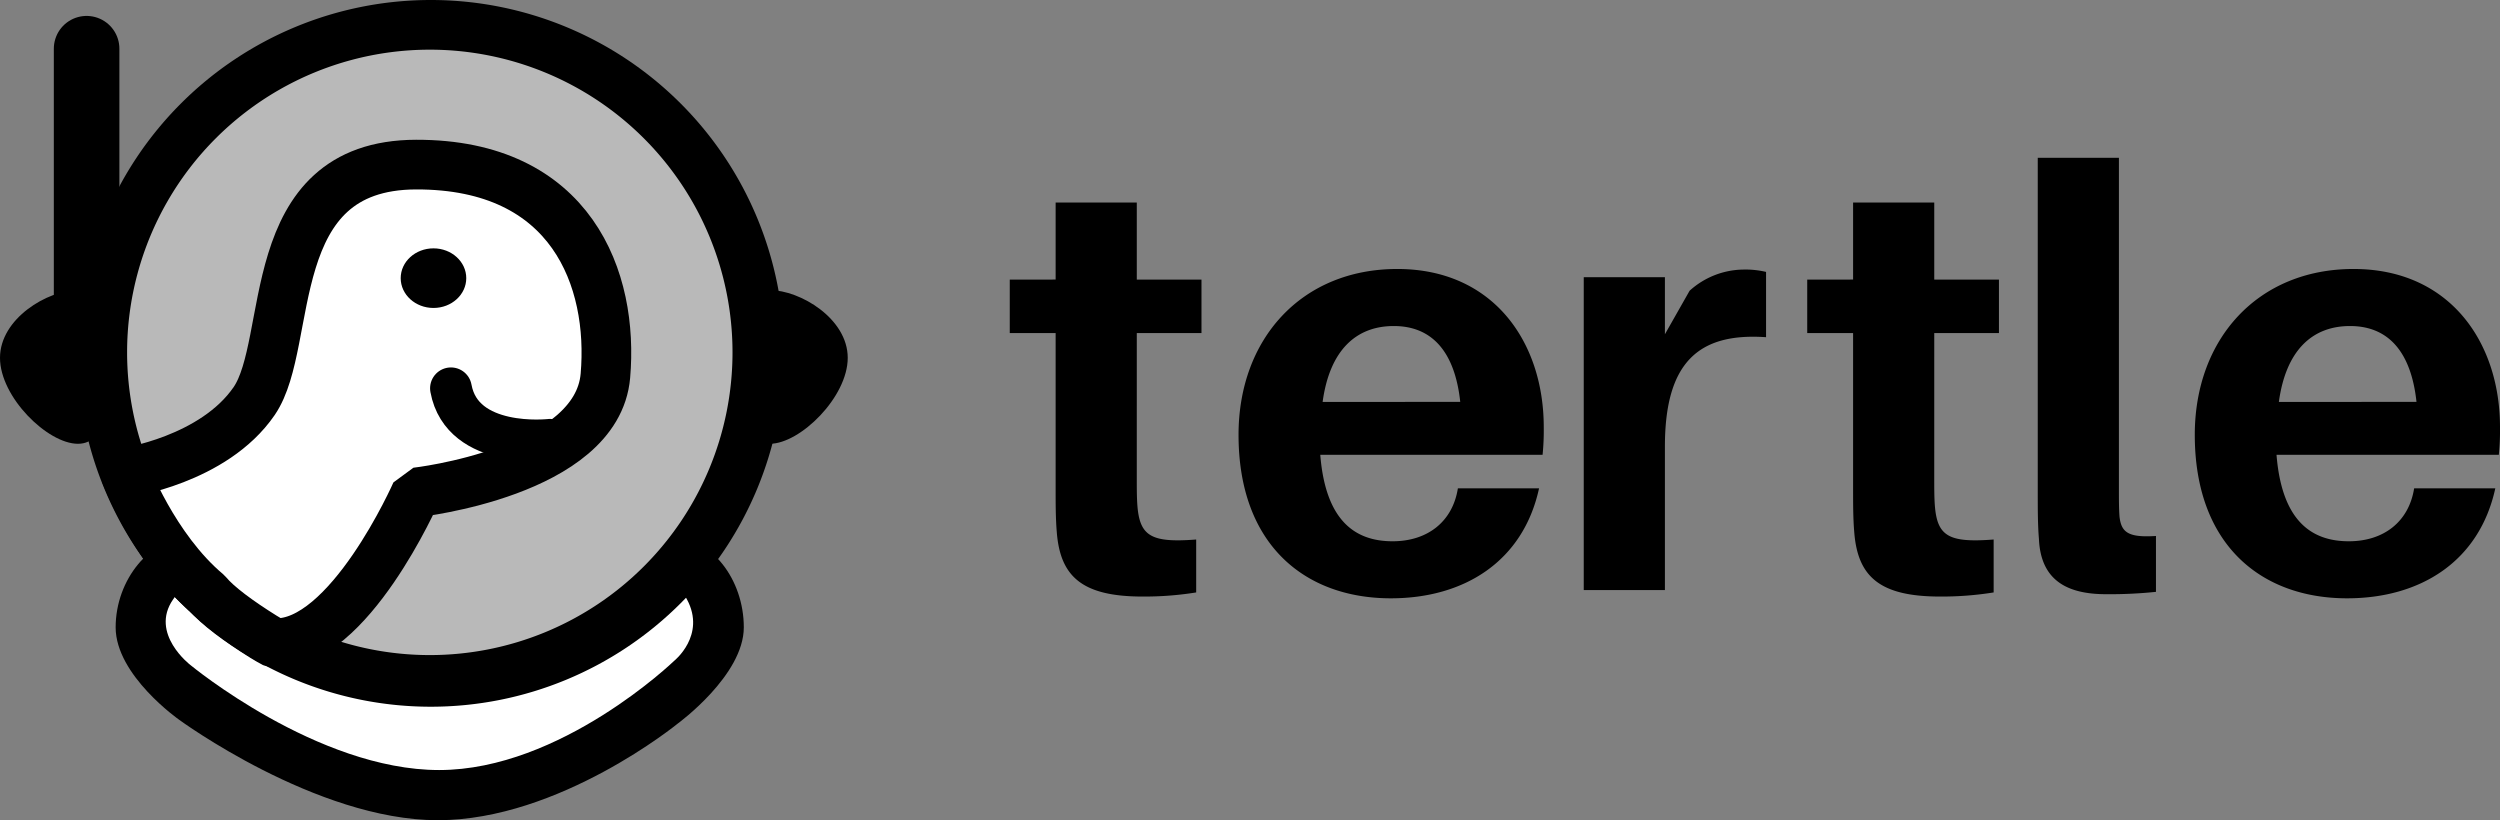 <svg xmlns="http://www.w3.org/2000/svg" width="1258.296" height="412.826" viewBox="0 0 1258.296 412.826"><rect x="0" y="0" width="1258.296" height="412.826" fill="#808080" stroke="none"/><g transform="translate(-1282.32 -1438)"><path d="M67.488-129.352h32.56v-26.936H67.488v-38.776H26.64v38.776H3.552v26.936H26.64V-51.8c0,8.88,0,15.688.592,22.792C29.008-6.808,39.96,3.256,70.448,3.256A165.139,165.139,0,0,0,97.384,1.184v-26.64c-22.792,1.776-28.416-1.776-29.6-17.168-.3-4.144-.3-8.584-.3-13.912ZM272.32-81.992c0-42.92-25.456-79.624-73.7-79.624S118.7-126.392,118.7-78.144c0,55.352,33.448,82.288,76.664,82.288,37,0,66.6-18.648,74.592-55.352H229.1c-2.664,16.872-15.392,26.64-32.856,26.64-18.944,0-33.744-10.36-36.408-43.512H271.728A121.578,121.578,0,0,0,272.32-81.992ZM196.84-132.9c19.536,0,30.784,13.32,33.448,38.184H161.024C164.576-120.768,177.9-132.9,196.84-132.9ZM372.664-161.32a40.985,40.985,0,0,0-26.936,10.656L333.3-128.76v-28.712H292.448V0H333.3V-72.224c0-42.328,16.872-57.424,50.912-55.056v-32.856A44.671,44.671,0,0,0,372.664-161.32Zm96.2,31.968h32.56v-26.936h-32.56v-38.776H428.016v38.776H404.928v26.936h23.088V-51.8c0,8.88,0,15.688.592,22.792,1.776,22.2,12.728,32.264,43.216,32.264A165.139,165.139,0,0,0,498.76,1.184v-26.64c-22.792,1.776-28.416-1.776-29.6-17.168-.3-4.144-.3-8.584-.3-13.912Zm92.944-88.208H520.96V-50.616c0,10.36,0,17.76.592,24.864C522.44-5.328,535.168,2.072,555.3,2.072A224.254,224.254,0,0,0,580.456.888v-28.12c-13.912.888-17.464-1.776-18.352-9.768-.3-4.144-.3-8.288-.3-14.5ZM753.616-81.992c0-42.92-25.456-79.624-73.7-79.624s-79.92,35.224-79.92,83.472c0,55.352,33.448,82.288,76.664,82.288,37,0,66.6-18.648,74.592-55.352H710.4c-2.664,16.872-15.392,26.64-32.856,26.64-18.944,0-33.744-10.36-36.408-43.512H753.024A121.584,121.584,0,0,0,753.616-81.992ZM678.136-132.9c19.536,0,30.784,13.32,33.448,38.184H642.32C645.872-120.768,659.192-132.9,678.136-132.9Z" transform="translate(1787 1735)"/><g transform="translate(10556 1486)"><path d="M37.21-1.52S76.283,57.458,159.728,57.112,280.2-1.52,280.2-1.52c19.588,0,35.962,21.109,35.962,45.274s-33.106,48.32-33.106,48.32-59.6,48.752-120.907,48.752S31.934,90.249,31.934,90.249,0,67.92,0,43.755,17.622-1.52,37.21-1.52Z" transform="translate(-9215.472 224)"/><path d="M54.877,31.041S76.283,57.458,159.728,57.112,263.6,31.041,263.6,31.041c8.514,5.87,14.282,6.555,23.971,24.673s-6.52,30.955-6.52,30.955S224.11,141.575,162.8,141.575,37.623,88.708,37.623,88.708,16.969,72.97,28.9,55.714,47.846,36.361,54.877,31.041Z" transform="translate(-9215.472 198)" fill="#fff"/><path d="M39.222,0C54.5,0,55.34,23.509,55.34,43.257S54.5,77.338,39.222,77.338,0,63.006,0,43.257,23.94,0,39.222,0Z" transform="translate(-8847 175.367) rotate(180)"/><path d="M16.119,0C.837,0,0,23.509,0,43.257S.837,77.338,16.119,77.338,55.34,63.006,55.34,43.257,31.4,0,16.119,0Z" transform="translate(-9218.34 175.367) rotate(180)"/><path d="M5906.911-4484.66v-134.986" transform="translate(-15137 4596.16)" fill="none" stroke="#000" stroke-linecap="round" stroke-width="33"/><g transform="translate(-10967 -1486)"><g transform="translate(10968 1479)"><path d="M177.853,0A177.853,177.853,0,1,1,0,177.853,177.853,177.853,0,0,1,177.853,0Z" transform="translate(-9235.705 -41)"/><path d="M152.355,0A152.355,152.355,0,1,1,0,152.355,152.355,152.355,0,0,1,152.355,0Z" transform="translate(-9210.705 -16)" fill="#b9b9b9"/><g transform="translate(-9213.354 41.844)"><path d="M625.517-5269.977s44.55-6.358,64.932-36.111,3.141-118.853,81.53-119.01,99.47,57.813,95.244,106.33-95.244,58.661-95.244,58.661-33.877,77.13-71.233,75.869c-1.838-.953-3.65-2-5.654-3.245-12.2-7.6-23.3-15.712-28.293-21.865C639.69-5232.078,625.517-5269.977,625.517-5269.977Z" transform="translate(-623.843 5425.098)" fill="#fff" stroke="#000" stroke-linejoin="bevel" stroke-width="25"/><path d="M884.356-5253.89s-44.085,5.077-49.77-25.918" transform="translate(-668.944 5392.402)" fill="none" stroke="#000" stroke-linecap="round" stroke-width="21"/><ellipse cx="16.5" cy="15" rx="16.5" ry="15" transform="translate(140.353 42.156)"/></g></g></g></g></g></svg>